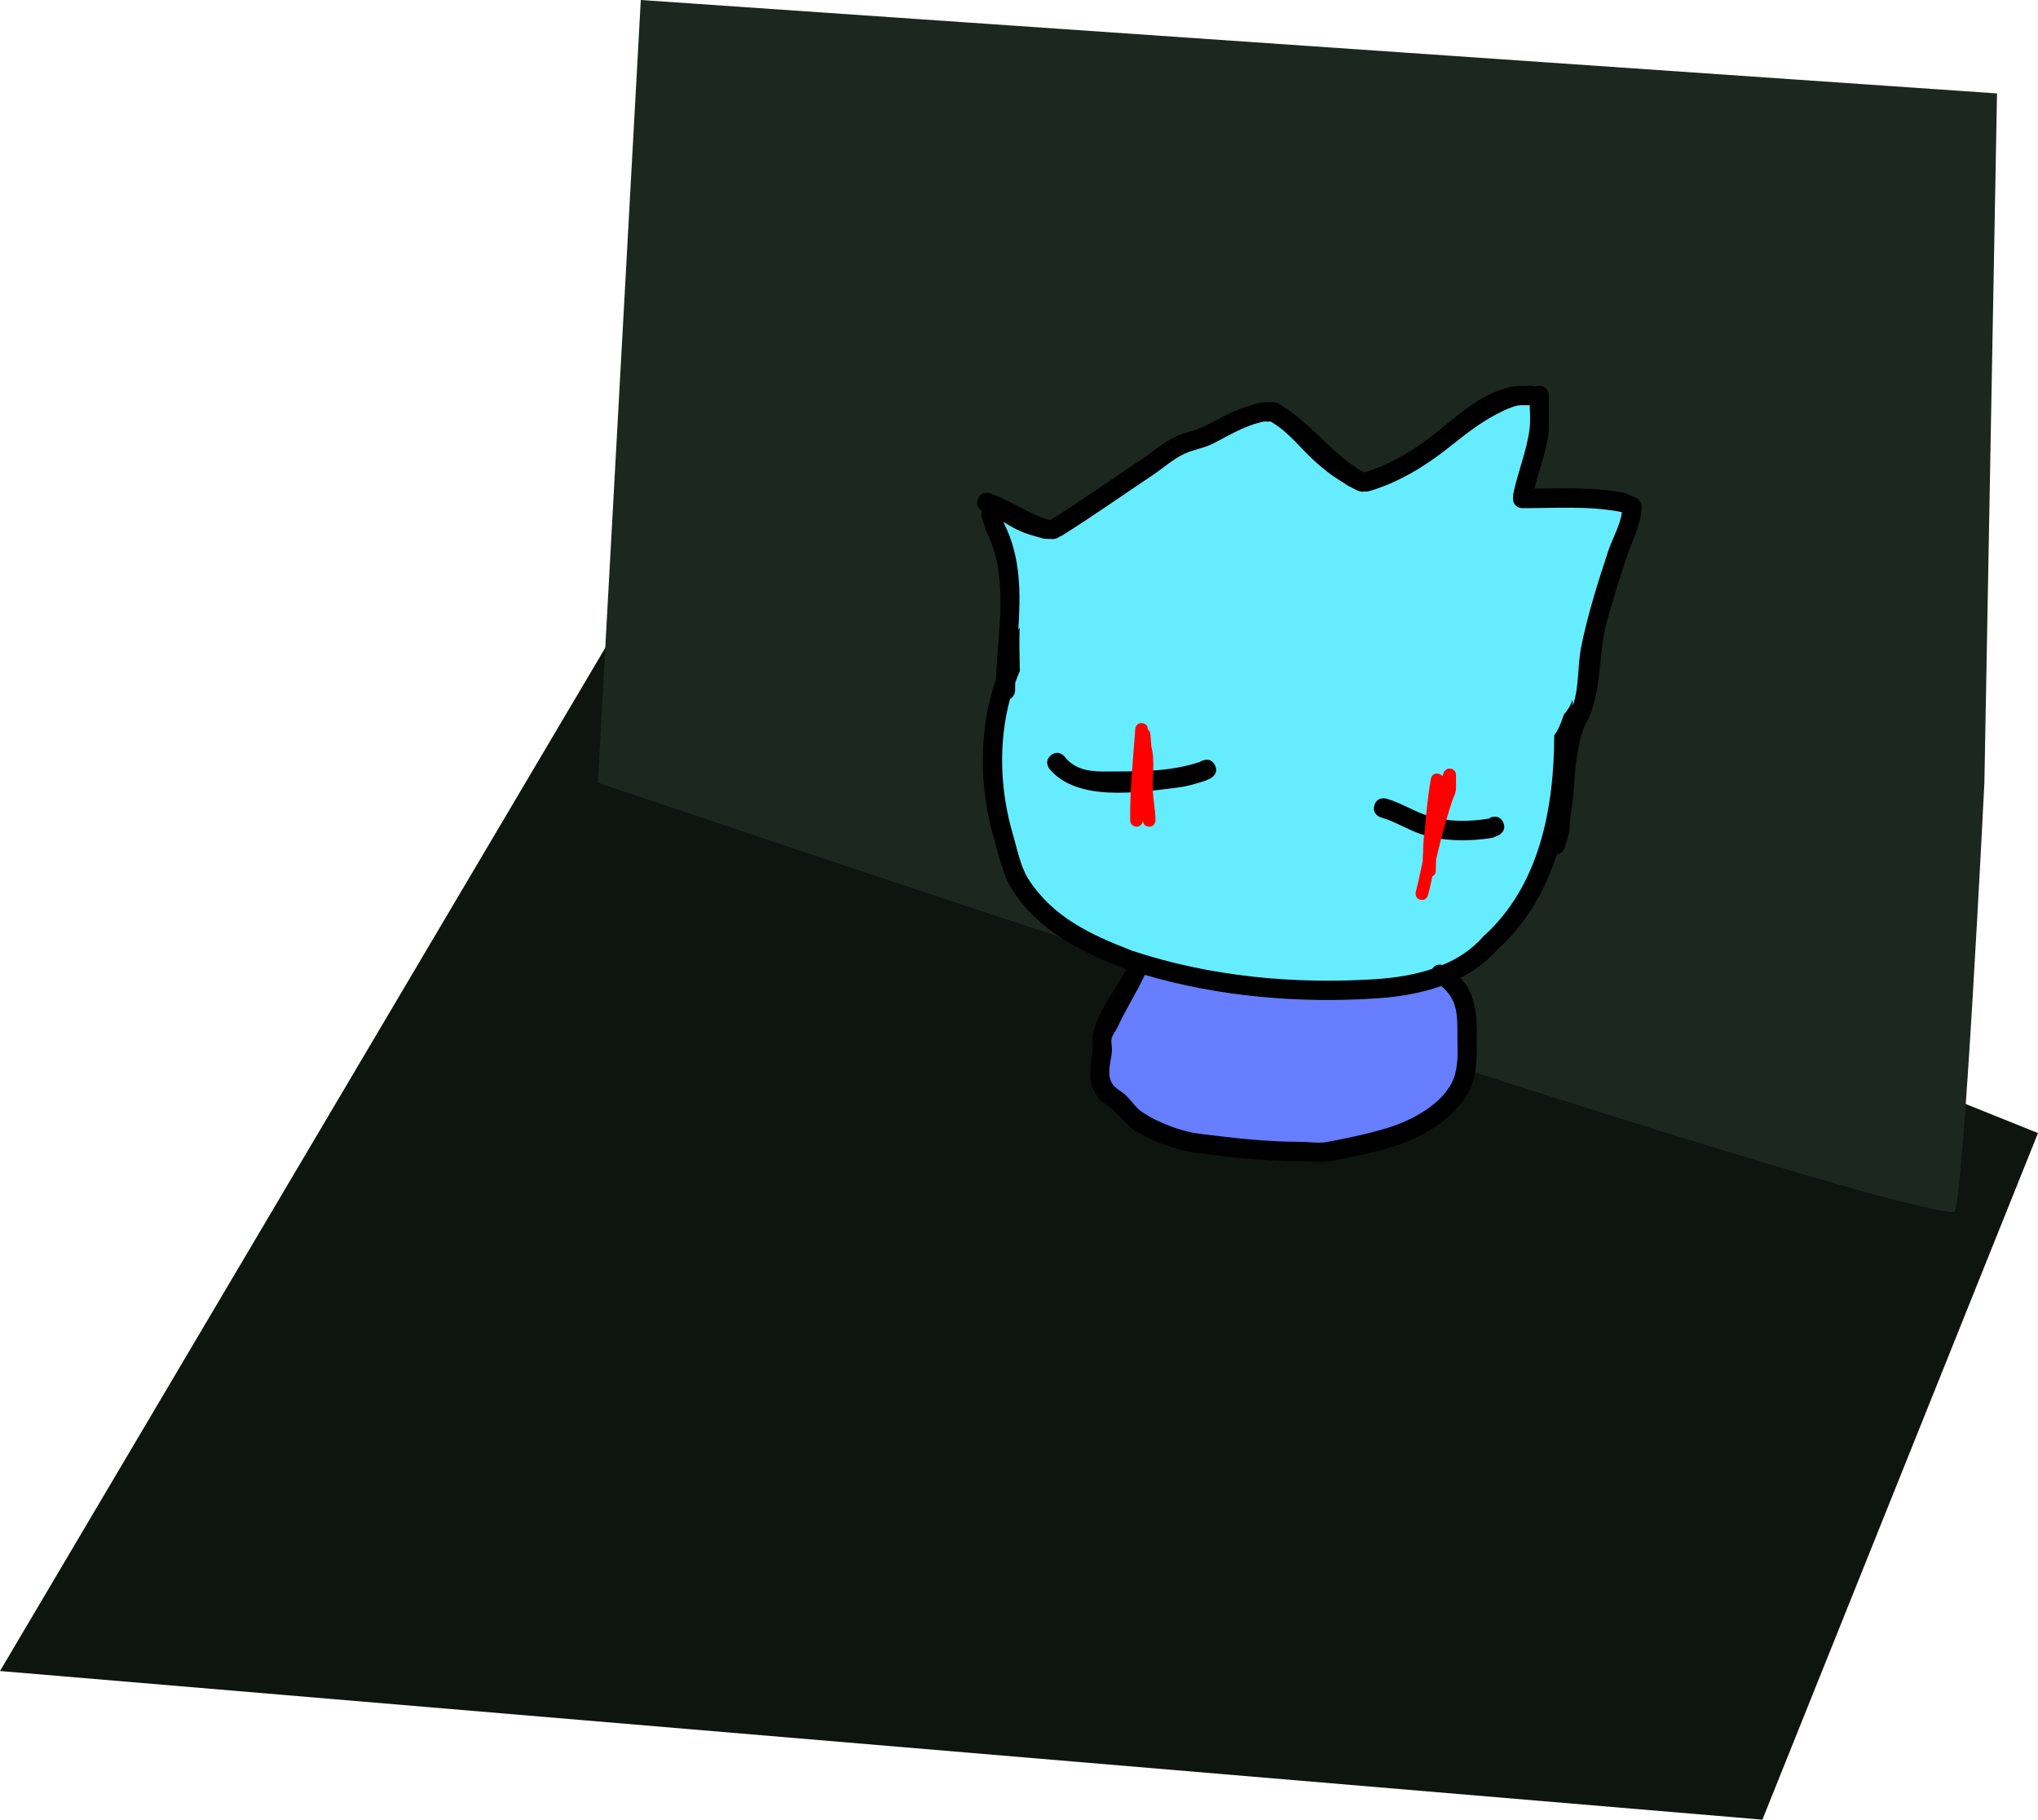 <svg version="1.1" xmlns="http://www.w3.org/2000/svg" xmlns:xlink="http://www.w3.org/1999/xlink" width="806.963" height="720.642" viewBox="0,0,806.963,720.642"><g transform="translate(285.231,87.75)"><g data-paper-data="{&quot;isPaintingLayer&quot;:true}" fill-rule="nonzero" stroke="none" stroke-linecap="butt" stroke-linejoin="miter" stroke-miterlimit="10" stroke-dasharray="" stroke-dashoffset="0" style="mix-blend-mode: normal"><path d="M-285.231,574.028l256.628,-433.919c0,0 209.683,84.151 305.943,122.783c86.034,34.528 244.392,98.081 244.392,98.081l-109.128,271.919z" fill="#0e1410" stroke-width="0"/><path d="M-48.5,222.25l17,-310l537,37l-5,273c0,0 -8.38,170 -12,170c-34.433,0 -537,-170 -537,-170z" fill="#1b271f" stroke-width="0"/><g><path d="M299.502,322.564c0,6.887 0.276,12.663 -1.867,19.275c-5.17,12.395 -18.671,20.563 -31.036,24.387c-8.086,2.501 -16.718,4.378 -24.992,5.832c-3.952,0.695 -8.026,0.05 -12.039,0.05c-14.102,0 -27.301,-1.547 -41.295,-3.297c-8.204,-1.237 -18.268,-4.865 -25.269,-9.577c-0.711,-0.478 -7.155,-7.123 -7.746,-7.648c-3.51,-3.118 -5.17,-2.738 -7.523,-7.87c-2.365,-5.158 -0.773,-10.617 -0.317,-15.824c0.181,-2.065 -0.388,-4.199 0.085,-6.217c2.159,-9.21 8.981,-17.208 13.17,-25.626c-0.125,-0.041 -0.249,-0.083 -0.374,-0.125c-17.914,-6.963 -34.294,-14.866 -45.01,-31.788c-3.438,-5.43 -5.095,-13.523 -6.886,-19.606c-5.946,-20.2 -6.238,-43.139 0.745,-63.332c0.698,-19.721 5.301,-40.319 -3.867,-58.613l-1.727,-5.151c0,0 -0.478,-1.434 0.06,-2.808c-1.002,-0.59 -2.549,-1.96 -1.691,-4.533c1.223,-3.67 4.894,-2.447 4.894,-2.447c8.422,2.846 14.817,8.087 23.493,10.553l0.546,-0.059c0.244,-0.208 0.418,-0.318 0.418,-0.318c12.144,-7.586 23.791,-15.862 35.705,-23.805c4.4,-2.933 8.747,-6.797 13.546,-8.996c3.692,-1.691 7.874,-2.218 11.47,-4.103c7.344,-3.85 14.28,-7.667 22.511,-9.34l3.718,-0.016c0.638,-0.092 1.242,0.002 1.709,0.131c0.485,0.117 1.079,0.337 1.602,0.75c11.774,6.9 19.656,18.354 31.328,25.828l2.142,1.053c10.342,-3.021 19.961,-8.976 28.386,-15.688c10.144,-8.081 20.784,-18.283 34.265,-18.603h3.263c0,0 0.731,-0 1.557,0.318c0.462,-0.198 1.024,-0.318 1.705,-0.318c3.869,0 3.869,3.869 3.869,3.869c0,1.143 0.01,14.017 -0.037,14.402c-0.948,7.654 -3.775,14.979 -5.683,22.479c12.053,-0.141 24.209,-0.621 36.051,1.737l3.622,1.681c1.146,0.276 1.815,0.972 2.205,1.691c0.471,0.675 0.797,1.593 0.52,2.753c-0.354,6.776 -3.719,12.823 -5.892,19.311c-2.713,8.101 -5.304,16.606 -7.667,24.781c-3.841,13.291 -1.722,29.593 -8.841,41.752c-3.401,8.436 -3.894,17.348 -4.501,26.286c-0.367,5.417 -1.633,10.303 -1.659,15.759l-1.743,6.236c0,0 -0.752,2.633 -3.206,2.836c-4.624,14.293 -12.092,27.439 -23.659,37.856c-4.133,4.66 -9.078,8.269 -14.504,11.041c5.8,6.384 6.446,13.633 6.446,23.058zM157.244,319.255c-0.666,1.434 -1.862,2.655 -2.211,4.198c-0.383,1.691 0.221,3.473 0.085,5.202c-0.291,3.698 -1.979,8.194 -0.317,11.907c1.162,2.596 3.563,3.433 5.527,5.18c2.46,2.188 4.185,5.223 6.936,7.034c6.046,3.98 14.95,7.425 22.037,8.367c13.67,1.709 26.499,3.228 40.268,3.228c3.6,0 7.262,0.719 10.799,0.05c7.945,-1.503 16.151,-3.202 23.945,-5.587c9.565,-2.927 22.32,-9.679 26.058,-19.657c1.914,-5.539 1.395,-10.768 1.395,-16.613c0,-8.331 0.143,-14.382 -6.406,-19.766c-8.107,2.871 -16.862,4.298 -25.362,4.867c-30.658,2.053 -62.288,-0.607 -91.861,-9.283c-3.355,7.188 -7.525,13.619 -10.893,20.873zM340.772,168.494c2.517,-12.65 6.645,-25.696 10.741,-38.039c1.62,-4.881 4.759,-10.195 5.394,-15.32l-0.045,-0.026c-12.84,-2.58 -26.168,-1.556 -39.207,-1.556c-1.344,0 -2.221,-0.467 -2.793,-1.076c-0.609,-0.572 -1.076,-1.449 -1.076,-2.793c0,-0.182 0.009,-0.355 0.025,-0.52l0.05,-1.054c1.743,-8.716 5.378,-17.092 6.487,-25.878c0.395,-3.131 0.21,-6.297 0.07,-9.46h-2.763c-2.547,-0.093 -5.04,1.027 -7.355,2.093c-8.395,3.864 -14.781,9.033 -22.096,14.83c-9.371,7.426 -19.981,13.885 -31.473,17.184c0,0 -0.795,0.227 -1.755,0.104c-1.391,0.276 -2.67,-0.364 -2.67,-0.364l-3.621,-1.835c-5.453,-3.502 -6.638,-4.03 -11.899,-8.52c-6.784,-5.79 -11.162,-12.474 -18.85,-16.973l-2.669,-0.014c-7.215,1.408 -13.485,5.28 -19.902,8.604c-3.572,1.851 -7.7,2.401 -11.368,4.053c-4.512,2.032 -8.588,5.761 -12.727,8.52c-11.978,7.985 -23.691,16.297 -35.896,23.929c0,0 -0.401,0.251 -1.01,0.436c-1.136,0.967 -2.672,0.967 -2.672,0.967l-3.51,-0.149c-4.982,-1.43 -7.605,-1.909 -12.292,-4.449c-1.356,-0.734 -2.535,-1.473 -3.667,-2.189l0.206,0.621c6.697,13.425 6.561,27.708 5.628,42.118c0.173,-0.34 0.347,-0.679 0.522,-1.018c-0.187,5.777 -0.031,11.562 0.07,17.346c-0.654,1.49 -1.26,3.003 -1.819,4.535c-0.02,0.98 -0.03,1.958 -0.029,2.936c0,0 0,2.499 -2.009,3.48c-4.728,17.336 -3.92,36.473 1.039,53.347c1.605,5.46 3.052,13.067 6.164,17.913c9.804,15.266 24.733,22.066 40.931,28.368c30.81,10.29 64.214,13.389 96.567,11.297c7.39,-0.478 15.146,-1.647 22.352,-4.067c1.212,-1.89 3.026,-1.795 4.077,-1.533c6.155,-2.582 11.743,-6.224 16.13,-11.315c22.302,-19.97 28.008,-50.918 28.045,-79.63c1.401,-1.703 2.715,-4.782 3.826,-8.183c1.517,-1.644 2.683,-3.618 3.376,-5.802c0.064,0.745 0.121,1.492 0.172,2.24c2.548,-7.278 1.802,-15.632 3.299,-23.159z" fill="#000000" stroke-width="0.5"/><path d="M157.168,319.241c3.368,-7.254 7.547,-13.71 10.902,-20.899c29.573,8.676 61.334,11.334 91.992,9.281c8.499,-0.569 17.26,-1.986 25.367,-4.858c6.548,5.384 6.412,11.458 6.412,19.788c0,5.845 0.519,11.093 -1.395,16.632c-3.738,9.978 -16.505,16.764 -26.07,19.69c-7.794,2.385 -16.029,4.109 -23.973,5.612c-3.537,0.669 -7.22,-0.042 -10.82,-0.042c-13.769,0 -26.671,-1.544 -40.341,-3.253c-7.087,-0.942 -16.005,-4.41 -22.051,-8.391c-2.75,-1.811 -4.478,-4.856 -6.939,-7.044c-1.964,-1.747 -4.367,-2.591 -5.528,-5.187c-1.662,-3.713 0.025,-8.222 0.317,-11.92c0.136,-1.729 -0.467,-3.516 -0.084,-5.208c0.349,-1.542 1.546,-2.768 2.212,-4.203z" data-paper-data="{&quot;noHover&quot;:false,&quot;origItem&quot;:[&quot;Path&quot;,{&quot;applyMatrix&quot;:true,&quot;segments&quot;:[[[198.90219,248.3042],[0,0],[-0.43031,0.92688]],[[197.47359,251.01669],[0.22546,-0.99672],[-0.24723,1.09295]],[[197.5283,254.37794],[0.08799,-1.11711],[-0.18823,2.38972]],[[197.32325,262.07202],[-1.07377,-2.39902],[0.7507,1.67722]],[[200.8948,265.41899],[-1.26889,-1.12862],[1.58976,1.41401]],[[205.37639,269.96389],[-1.77707,-1.16995],[3.90666,2.57199]],[[219.61618,275.37056],[-4.57958,-0.60877],[8.8333,1.10408]],[[245.63639,277.4566],[-8.89734,0],[2.32606,0]],[[252.61451,277.48888],[-2.28553,0.43238],[5.13369,-0.9712]],[[268.08733,273.87899],[-5.03635,1.54104],[6.18082,-1.89123]],[[284.92516,261.17731],[-2.41524,6.44759],[1.23665,-3.57929]],[[285.8267,250.4423],[0,3.77697],[0,-5.38304]],[[281.68751,237.66997],[4.23141,3.47929],[-5.23879,1.85546]],[[265.29936,240.81508],[5.49218,-0.36775],[-19.81065,1.32648]],[[205.94072,234.81664],[19.10963,5.60643],[-2.16804,4.64489]],[[198.90217,248.3042],[2.17604,-4.68719],[0,0]]],&quot;closed&quot;:true,&quot;fillColor&quot;:[0,0,0],&quot;strokeWidth&quot;:0.5}]}" fill="#667eff" stroke-width="0.25"/><g><path d="M340.848,168.481c-1.497,7.527 -0.75,15.898 -3.298,23.176c-0.051,-0.748 -0.108,-1.497 -0.172,-2.242c-0.694,2.184 -1.859,4.162 -3.377,5.806c-1.11,3.401 -2.426,6.487 -3.827,8.19c-0.037,28.712 -5.775,59.711 -28.077,79.68c-4.387,5.09 -9.986,8.74 -16.141,11.321c-1.052,-0.262 -2.868,-0.355 -4.08,1.535c-7.206,2.42 -14.976,3.593 -22.366,4.071c-32.353,2.092 -65.818,-1.019 -96.628,-11.309c-16.198,-6.302 -31.147,-13.123 -40.951,-28.388c-3.112,-4.846 -4.565,-12.462 -6.17,-17.922c-4.959,-16.874 -5.774,-36.043 -1.046,-53.379c2.009,-0.981 2.009,-3.483 2.009,-3.483c-0.002,-0.977 0.009,-1.958 0.029,-2.938c0.559,-1.532 1.165,-3.047 1.819,-4.538c-0.101,-5.784 -0.255,-11.58 -0.068,-17.357c-0.175,0.339 -0.349,0.679 -0.522,1.019c0.932,-14.41 1.076,-28.714 -5.621,-42.139l-0.206,-0.622c1.132,0.716 2.311,1.454 3.667,2.189c4.688,2.54 7.311,3.018 12.293,4.448l3.51,0.148c0,0 1.536,-0.001 2.673,-0.969c0.609,-0.186 1.01,-0.437 1.01,-0.437c12.205,-7.632 23.938,-15.965 35.916,-23.95c4.139,-2.759 8.225,-6.493 12.737,-8.526c3.668,-1.652 7.804,-2.206 11.376,-4.057c6.416,-3.325 12.702,-7.201 19.917,-8.608l2.671,0.013c7.688,4.499 12.08,11.183 18.864,16.973c5.26,4.49 6.457,5.019 11.91,8.521l3.624,1.836c0,0 1.281,0.64 2.672,0.364c0.96,0.123 1.756,-0.104 1.756,-0.104c11.492,-3.299 22.119,-9.751 31.49,-17.177c7.315,-5.797 13.708,-10.962 22.102,-14.827c2.316,-1.066 4.81,-2.184 7.357,-2.091l2.764,0.001c0.14,3.164 0.328,6.332 -0.067,9.462c-1.11,8.786 -4.738,17.167 -6.481,25.883l-0.05,1.055c-0.016,0.165 -0.025,0.339 -0.025,0.52c0,1.344 0.468,2.222 1.077,2.794c0.572,0.609 1.451,1.077 2.794,1.077c13.039,0 26.376,-1.012 39.216,1.568l0.045,0.026c-0.635,5.124 -3.771,10.445 -5.391,15.325c-4.097,12.342 -8.218,25.409 -10.735,38.059z" data-paper-data="{&quot;noHover&quot;:false,&quot;origItem&quot;:[&quot;Path&quot;,{&quot;applyMatrix&quot;:true,&quot;segments&quot;:[[[317.49428,150.88584],[0,0],[1.62617,-8.17405]],[[324.43511,126.30603],[-2.64728,7.97546],[1.04681,-3.15372]],[[327.92075,116.40671],[-0.4106,3.31132],[0,0]],[[327.89153,116.39016],[0,0],[-8.29686,-1.6673]],[[302.55681,115.38463],[8.42556,0],[-0.86824,0]],[[300.75198,114.68946],[0.36989,0.39363],[-0.39363,-0.36989]],[[300.05681,112.88463],[0,0.86824],[0,-0.11746]],[[300.07285,112.54853],[-0.01052,0.10669],[0,0]],[[300.10536,111.86729],[0,0],[1.12643,-5.63215]],[[304.2973,95.14552],[-0.717,5.6774],[0.25547,-2.02294]],[[304.34241,89.03257],[0.09077,2.04426],[0,0]],[[302.55681,89.03257],[0,0],[-1.64607,-0.05985]],[[297.804,90.38498],[1.49624,-0.68876],[-5.42442,2.49702]],[[283.52583,99.96797],[4.72693,-3.74593],[-6.05545,4.79873]],[[263.1885,111.07211],[7.42586,-2.13175],[0,0]],[[262.05471,111.13928],[0.62021,0.07957],[-0.89902,0.17814]],[260.32959,110.90437],[[257.98994,109.71868],[0,0],[-3.52382,-2.26277]],[[250.30119,104.21341],[3.39911,2.90115],[-4.38341,-3.74125]],[[238.12088,93.24553],[4.96752,2.90734],[0,0]],[[236.39601,93.23674],[0,0],[-4.662,0.90954]],[[223.53584,98.79659],[4.14614,-2.14833],[-2.30807,1.19593]],[[216.19023,101.41553],[2.37011,-1.06771],[-2.91527,1.3133]],[[207.96604,106.92084],[2.67456,-1.78291],[-7.74009,5.15968]],[[184.77057,122.38319],[7.88679,-4.93183],[0,0]],[[184.11797,122.66515],[0.39357,-0.12006],[-0.73426,0.62508]],[182.39149,123.29023],[[180.12357,123.19404],[0,0],[-3.21915,-0.92412]],[[172.18051,120.31934],[3.02898,1.64114],[-0.87592,-0.47458]],[[169.81111,118.90497],[0.73141,0.46257],[0,0]],[[169.94406,119.30647],[0,0],[4.3274,8.67498]],[[173.58107,146.52197],[0.60235,-9.31118],[0.11205,-0.21952]],[[173.91855,145.86402],[-0.11296,0.2191],[-0.1207,3.73302]],[[173.96349,157.07237],[-0.06526,-3.73751],[-0.42279,0.96301]],[[172.78823,160.00248],[0.36095,-0.98974],[-0.013,0.63304]],[[172.76957,161.89942],[-0.00097,-0.63154],[0,0]],[[171.47152,164.14833],[1.29805,-0.63391],[-3.05489,11.20206]],[[172.14281,198.62029],[-3.20462,-10.90383],[1.03698,3.52836]],[[176.12618,210.19519],[-2.01122,-3.1315],[6.33544,9.86435]],[[202.5748,228.5257],[-10.46683,-4.07222],[19.90876,6.64938]],[[264.97447,235.82564],[-20.90603,1.35191],[4.77505,-0.30878]],[[279.41765,233.19778],[-4.65634,1.5635],[0.78323,-1.22135]],[[282.05244,232.20688],[-0.67958,-0.16912],[3.97742,-1.66812]],[[292.47533,224.89553],[-2.83471,3.28933],[14.41085,-12.90405]],[[310.59754,173.44005],[-0.02396,18.55303],[0.90508,-1.10045]],[[313.06978,168.15236],[-0.71756,2.19752],[0.98041,-1.06241]],[[315.2515,164.40332],[-0.4483,1.41118],[0.04104,0.48157]],[[315.36255,165.85088],[-0.03307,-0.48344],[1.64669,-4.70287]],[[317.49429,150.88583],[-0.96761,4.8638],[0,0]]],&quot;closed&quot;:true,&quot;fillColor&quot;:[0,0,0],&quot;strokeWidth&quot;:0.5}]}" fill="#66ecff" stroke-width="0.25"/><path d="M309.916,237.837c1.73,3.46 -1.73,5.191 -1.73,5.191l-2.421,1.019c-9.177,1.501 -19.486,1.485 -28.401,-1.476c-5.484,-1.822 -10.153,-5.003 -15.745,-6.579c0,0 -3.72,-1.063 -2.657,-4.783c1.063,-3.72 4.783,-2.657 4.783,-2.657c5.703,1.649 10.511,4.818 16.09,6.686c7.667,2.566 16.78,2.518 24.658,1.177l0.232,-0.307c0,0 3.46,-1.73 5.191,1.73z" fill="#000000" stroke-width="0.5"/><path d="M195.839,215.287c1.73,3.46 -1.73,5.191 -1.73,5.191l-1.833,0.873c-3.707,1.226 -7.492,2.359 -11.369,2.823c-15.367,1.841 -39.514,5.819 -50.577,-7.393c0,0 -2.417,-3.021 0.604,-5.438c3.021,-2.417 5.438,0.604 5.438,0.604c3.461,4.652 9.235,5.879 14.886,5.844c12.993,-0.081 26.114,0.408 38.571,-3.781l0.82,-0.453c0,0 3.46,-1.73 5.191,1.73z" fill="#000000" stroke-width="0.5"/></g></g><path d="M169.792,239.625c-2.163,0.007 -2.461,-1.864 -2.502,-2.368l-0.026,0.185c-0.156,1.231 -1.207,2.183 -2.48,2.183c-1.381,0 -2.5,-1.119 -2.5,-2.5v-4l0.005,0l-0.005,-0.015c0.126,-10.749 1.24,-21.44 2.006,-32.163c0,0 0.178,-2.494 2.672,-2.316c2.148,0.153 2.314,2.025 2.318,2.541c0.566,0.424 0.947,1.083 0.997,1.832l0.384,4.963c1.544,5.645 0.206,12.24 0.617,17.981c0.239,3.333 0.804,6.638 0.999,9.974l0.008,1.195c0,0 0.008,2.5 -2.492,2.508z" fill="#ff0000" stroke-width="0.5"/><path d="M277.193,268.554c-2.429,-0.59 -1.839,-3.02 -1.839,-3.02l1.133,-4.661c0.525,-2.583 1.073,-5.157 1.65,-7.724c-0.1,-1.325 0.144,-2.689 0.146,-4.025c0.005,-2.69 0.239,-5.461 0.674,-8.238c0.489,-6.779 1.261,-13.562 2.36,-20.173c0,0 0.411,-2.466 2.877,-2.055c0.88,0.147 1.394,0.555 1.69,1.02l0.548,-1.407c0.349,-0.961 1.27,-1.647 2.351,-1.647c1.381,0 2.5,1.119 2.5,2.5v5h-0.048c0.009,0.124 0.016,0.247 0.02,0.372c0.063,1.789 -1.031,3.43 -1.553,5.142c-0.831,2.728 -1.738,5.433 -2.516,8.176c-1.399,4.93 -2.657,9.872 -3.804,14.846c-0.013,0.494 -0.025,0.988 -0.035,1.482l-0.064,3.029c-0.017,0.958 -0.573,1.784 -1.377,2.188c-0.182,0.866 -0.362,1.734 -0.538,2.603l-1.154,4.753c0,0 -0.59,2.429 -3.02,1.839z" fill="#ff0000" stroke-width="0.5"/></g></g></svg>